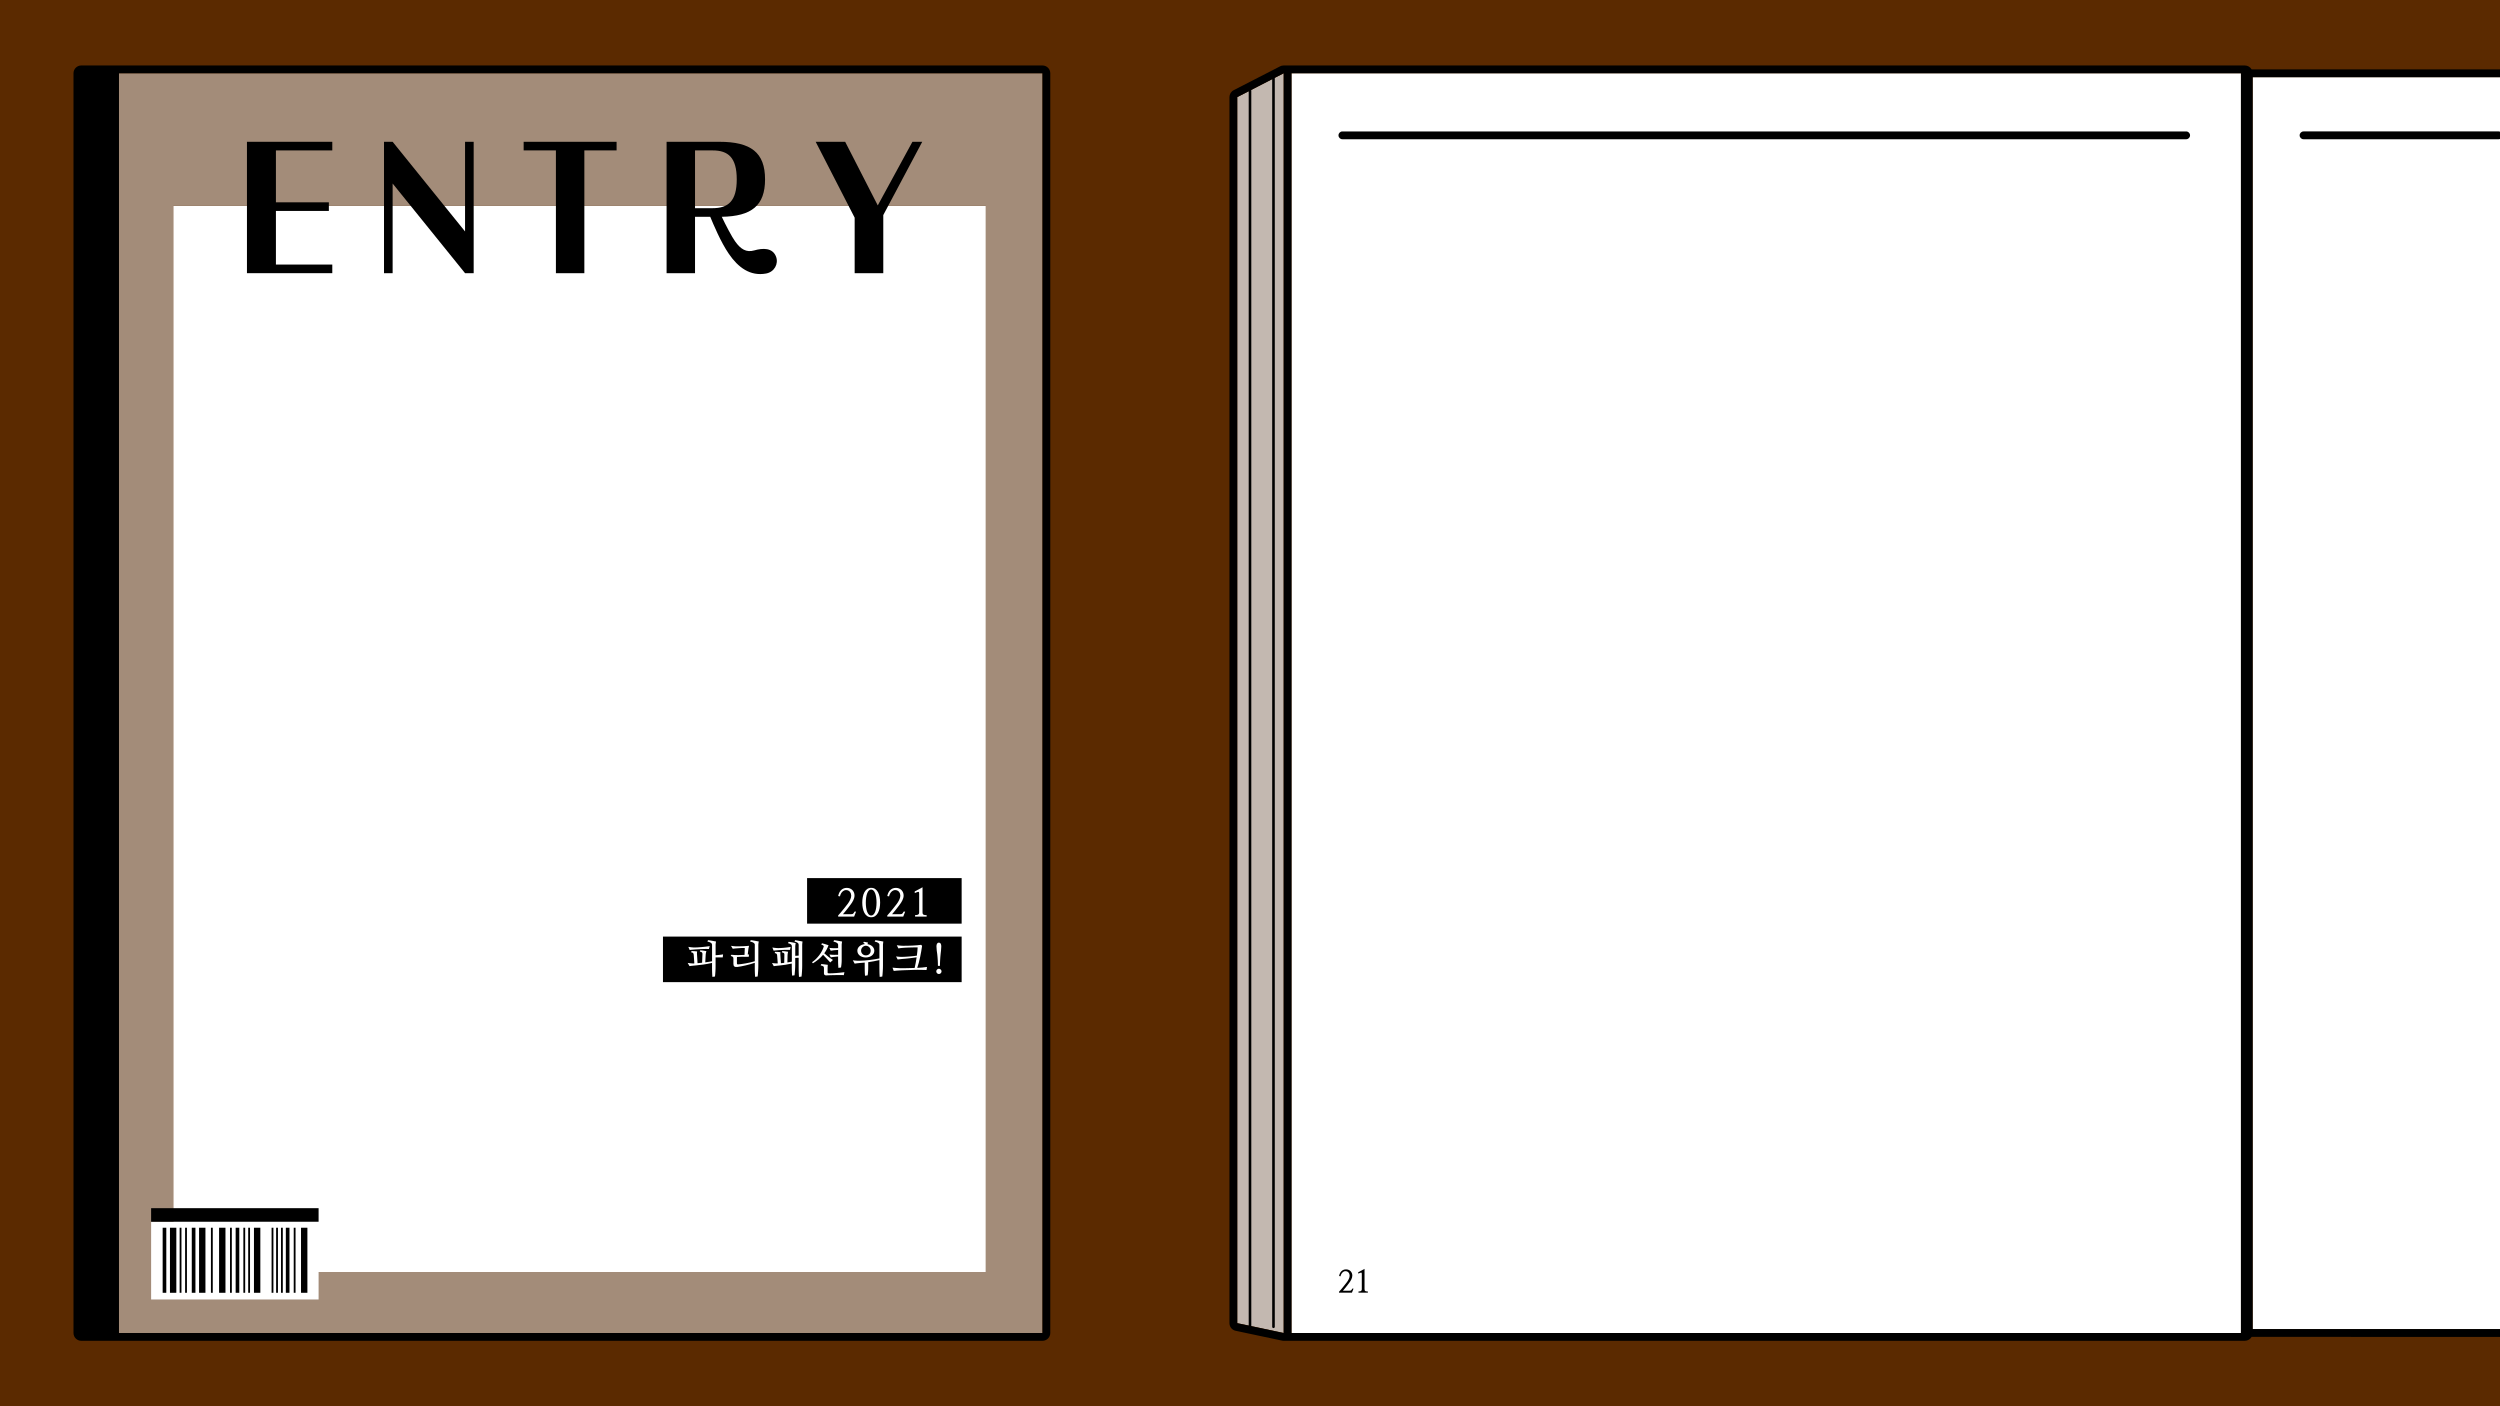 <?xml version="1.0" encoding="utf-8"?>
<!-- Generator: Adobe Illustrator 24.1.1, SVG Export Plug-In . SVG Version: 6.00 Build 0)  -->
<svg version="1.1" id="Layer_1" xmlns="http://www.w3.org/2000/svg" xmlns:xlink="http://www.w3.org/1999/xlink" x="0px" y="0px"
	 viewBox="0 0 960 540" style="enable-background:new 0 0 960 540;" xml:space="preserve">
<rect x="0" y="0" style="fill:#5B2A00;" width="960" height="540"/>
<g>
	<rect x="66.52" y="79.06" style="fill:#FFFFFF;" width="312.05" height="409.39"/>
	<path style="fill:#A38C79;" d="M45.68,28.14v483.73h354.63V28.14H45.68z M378.57,488.45H66.52V79.06h312.05V488.45z"/>
	<path d="M400.31,25.14H31.22c-1.66,0-3,1.34-3,3v483.73c0,1.65,1.34,3,3,3h369.09c1.65,0,3-1.35,3-3V28.14
		C403.31,26.48,401.96,25.14,400.31,25.14z M400.31,511.87H45.68V28.14h354.63V511.87z"/>
</g>
<g>
	<g>
		<path d="M127.6,104.9H94.83V54.45h32.77v3.31h-21.65v19.93h20.33V81h-20.33v20.59h21.65V104.9z"/>
		<path d="M150.77,54.45l27.81,34.43V54.45h3.31v50.45h-3.31l-27.81-34.43v34.43h-3.31V54.45H150.77z"/>
		<path d="M213.46,57.76h-12.38v-3.31h35.69v3.31h-12.38v47.14h-10.92V57.76z"/>
		<path d="M266.89,83.25v21.65h-10.92V54.45h20.26c12.12,0,17.55,4.1,17.55,14.43c0,10.06-5.16,14.17-16.62,14.37
			c1.46,3.11,3.97,7.88,5.1,9.4c2.18,3.11,4.37,4.37,7.35,3.51c3.24-0.93,7.08-1.13,8.41,2.45c0.99,2.71-0.66,5.83-3.84,6.42
			c-6.09,1.13-10.73-2.32-14.3-7.55c-3.11-4.5-5.96-11.39-7.15-14.23H266.89z M273.64,79.94c6.02,0,9.27-2.71,9.27-11.06
			s-3.24-11.12-9.27-11.12h-6.75v22.18H273.64z"/>
		<path d="M337.06,78.88l13.31-24.43h3.77l-14.96,28.14v22.31h-10.99V83.59l-14.96-29.13h11.32L337.06,78.88z"/>
	</g>
</g>
<g>
	<rect x="254.58" y="359.65" width="114.69" height="17.49"/>
	<rect x="309.92" y="337.19" width="59.35" height="17.49"/>
	<g>
		<g>
			<path style="fill:#FFFFFF;" d="M321.85,351.53c0.31-0.33,0.64-0.7,1-1.13c0.36-0.42,0.7-0.85,1.04-1.26
				c0.34-0.42,0.65-0.81,0.94-1.18s0.52-0.66,0.69-0.88c0.16-0.21,0.33-0.45,0.48-0.71c0.16-0.26,0.3-0.53,0.43-0.8
				s0.24-0.55,0.32-0.82s0.12-0.54,0.12-0.79c0-0.22-0.04-0.46-0.11-0.72c-0.07-0.26-0.19-0.49-0.35-0.71s-0.36-0.4-0.61-0.53
				s-0.56-0.21-0.92-0.21c-0.28,0-0.54,0.06-0.79,0.19c-0.25,0.13-0.48,0.3-0.69,0.51c-0.21,0.22-0.39,0.47-0.53,0.77
				c-0.15,0.3-0.26,0.62-0.33,0.95l-0.68-0.13c0.08-0.41,0.2-0.81,0.37-1.19c0.17-0.38,0.39-0.72,0.66-1
				c0.27-0.29,0.59-0.52,0.97-0.69s0.81-0.26,1.3-0.26c0.43,0,0.83,0.08,1.2,0.22c0.37,0.15,0.68,0.36,0.94,0.62
				s0.46,0.58,0.61,0.94c0.15,0.36,0.22,0.75,0.22,1.16c0,0.32-0.05,0.64-0.14,0.95c-0.09,0.32-0.21,0.63-0.35,0.93
				c-0.14,0.3-0.3,0.59-0.48,0.85c-0.17,0.27-0.34,0.5-0.51,0.72c-0.25,0.34-0.49,0.66-0.72,0.96c-0.23,0.3-0.46,0.6-0.7,0.9
				c-0.24,0.29-0.48,0.59-0.73,0.9c-0.25,0.3-0.52,0.62-0.81,0.96h2.88c0.23,0,0.42-0.01,0.56-0.02s0.27-0.05,0.38-0.12
				c0.11-0.06,0.2-0.16,0.3-0.3s0.2-0.32,0.33-0.56h0.59l-0.75,1.92h-6.13V351.53z"/>
			<path style="fill:#FFFFFF;" d="M331.11,346.6c0-0.74,0.07-1.45,0.2-2.14c0.13-0.68,0.33-1.29,0.61-1.81
				c0.27-0.52,0.63-0.94,1.06-1.25c0.43-0.31,0.95-0.47,1.55-0.47c0.61,0,1.13,0.15,1.56,0.46c0.43,0.31,0.79,0.72,1.07,1.24
				c0.28,0.52,0.48,1.12,0.61,1.81c0.13,0.68,0.2,1.4,0.2,2.14c0,0.75-0.07,1.47-0.2,2.15c-0.14,0.68-0.34,1.28-0.62,1.79
				c-0.28,0.52-0.64,0.93-1.07,1.24c-0.43,0.31-0.95,0.46-1.55,0.46c-0.6,0-1.11-0.15-1.55-0.46c-0.43-0.3-0.79-0.71-1.06-1.23
				c-0.27-0.52-0.48-1.11-0.61-1.79C331.17,348.07,331.11,347.36,331.11,346.6z M334.52,351.56c0.33,0,0.62-0.12,0.88-0.37
				c0.26-0.25,0.48-0.59,0.65-1.03c0.17-0.44,0.31-0.96,0.4-1.57c0.09-0.61,0.14-1.27,0.14-1.99c0-0.71-0.05-1.38-0.14-1.99
				c-0.09-0.62-0.22-1.15-0.4-1.6c-0.17-0.45-0.39-0.8-0.65-1.05c-0.26-0.26-0.55-0.38-0.88-0.38c-0.33,0-0.62,0.13-0.87,0.38
				s-0.46,0.6-0.64,1.05c-0.17,0.45-0.31,0.98-0.4,1.59c-0.09,0.61-0.14,1.28-0.14,2c0,0.72,0.05,1.39,0.14,2
				c0.09,0.61,0.23,1.14,0.4,1.58c0.18,0.44,0.39,0.78,0.64,1.03S334.2,351.56,334.52,351.56z"/>
			<path style="fill:#FFFFFF;" d="M340.71,351.53c0.31-0.33,0.64-0.7,1-1.13c0.36-0.42,0.7-0.85,1.04-1.26
				c0.34-0.42,0.65-0.81,0.94-1.18s0.52-0.66,0.69-0.88c0.16-0.21,0.33-0.45,0.48-0.71c0.16-0.26,0.3-0.53,0.43-0.8
				s0.24-0.55,0.32-0.82s0.12-0.54,0.12-0.79c0-0.22-0.04-0.46-0.11-0.72c-0.07-0.26-0.19-0.49-0.35-0.71s-0.36-0.4-0.61-0.53
				s-0.56-0.21-0.92-0.21c-0.28,0-0.54,0.06-0.79,0.19c-0.25,0.13-0.48,0.3-0.69,0.51c-0.21,0.22-0.39,0.47-0.53,0.77
				c-0.15,0.3-0.26,0.62-0.33,0.95l-0.68-0.13c0.08-0.41,0.2-0.81,0.37-1.19c0.17-0.38,0.39-0.72,0.66-1
				c0.27-0.29,0.59-0.52,0.97-0.69s0.81-0.26,1.3-0.26c0.43,0,0.83,0.08,1.2,0.22c0.37,0.15,0.68,0.36,0.94,0.62
				s0.46,0.58,0.61,0.94c0.15,0.36,0.22,0.75,0.22,1.16c0,0.32-0.05,0.64-0.14,0.95c-0.09,0.32-0.21,0.63-0.35,0.93
				c-0.14,0.3-0.3,0.59-0.48,0.85c-0.17,0.27-0.34,0.5-0.51,0.72c-0.25,0.34-0.49,0.66-0.72,0.96c-0.23,0.3-0.46,0.6-0.7,0.9
				c-0.24,0.29-0.48,0.59-0.73,0.9c-0.25,0.3-0.52,0.62-0.81,0.96h2.88c0.23,0,0.42-0.01,0.56-0.02s0.27-0.05,0.38-0.12
				c0.11-0.06,0.2-0.16,0.3-0.3s0.2-0.32,0.33-0.56h0.59l-0.75,1.92h-6.13V351.53z"/>
			<path style="fill:#FFFFFF;" d="M354.25,340.71v9.61c0,0.26,0.03,0.46,0.1,0.6c0.07,0.14,0.17,0.25,0.3,0.32s0.29,0.12,0.49,0.14
				c0.2,0.02,0.43,0.03,0.69,0.04v0.56h-4.44v-0.58c0.22-0.01,0.43-0.02,0.62-0.04c0.19-0.01,0.36-0.06,0.5-0.13
				c0.14-0.07,0.25-0.18,0.33-0.32c0.08-0.14,0.12-0.35,0.12-0.62v-7.04c0-0.24-0.01-0.42-0.04-0.55c-0.02-0.13-0.09-0.2-0.2-0.22
				c-0.11-0.02-0.28,0.01-0.51,0.09c-0.23,0.08-0.54,0.2-0.95,0.37v-0.64L354.25,340.71z"/>
			<path style="fill:#FFFFFF;" d="M270.82,369.54c0.46-0.06,0.91-0.12,1.35-0.19s0.86-0.14,1.26-0.22v-6.34
				c0-0.3-0.14-0.54-0.41-0.73c-0.27-0.19-0.73-0.36-1.37-0.51l0.22-0.53c0.24,0.03,0.5,0.06,0.79,0.11
				c0.28,0.04,0.57,0.09,0.85,0.14c0.28,0.05,0.54,0.1,0.79,0.15s0.47,0.09,0.65,0.12c-0.02,0.09-0.04,0.19-0.06,0.32
				c-0.02,0.13-0.04,0.25-0.05,0.38c-0.01,0.13-0.03,0.25-0.04,0.35c-0.01,0.11-0.01,0.18-0.01,0.23v3.99
				c0.2-0.01,0.43-0.03,0.67-0.05c0.25-0.02,0.5-0.05,0.75-0.08c0.26-0.03,0.51-0.06,0.75-0.09c0.25-0.03,0.48-0.07,0.7-0.11
				l-0.13,1.17c-0.17-0.01-0.38-0.01-0.61-0.01s-0.47,0-0.72,0s-0.49,0-0.74,0c-0.25,0-0.48,0-0.68,0v3.19
				c0,0.3-0.01,0.64-0.01,1.03s-0.03,0.78-0.05,1.17c-0.02,0.39-0.05,0.76-0.08,1.11c-0.03,0.35-0.06,0.63-0.09,0.85l-1,0.13
				c-0.02-0.15-0.04-0.36-0.05-0.62s-0.03-0.54-0.04-0.83c-0.01-0.29-0.02-0.6-0.03-0.91s-0.01-0.61-0.01-0.89v-2.11
				c-1.14,0.26-2.26,0.47-3.36,0.63c-1.1,0.16-2.11,0.28-3.01,0.35c-0.11,0.01-0.26,0.02-0.45,0.04c-0.19,0.01-0.4,0.03-0.61,0.06
				c-0.22,0.02-0.43,0.05-0.65,0.07c-0.22,0.02-0.41,0.05-0.57,0.08l-0.71-1.23c0.15,0.03,0.34,0.06,0.55,0.08
				c0.21,0.02,0.43,0.05,0.64,0.07c0.22,0.02,0.43,0.04,0.63,0.05c0.2,0.01,0.37,0.01,0.49,0c0.05,0,0.09,0,0.13,0
				c0.04,0,0.08,0,0.12-0.01l-0.23-3.24c-0.02-0.28-0.09-0.51-0.2-0.68c-0.12-0.17-0.38-0.28-0.78-0.32l0.1-0.51
				c0.28,0,0.63,0.01,1.05,0.04c0.42,0.02,0.8,0.06,1.13,0.11c-0.05,0.17-0.07,0.39-0.07,0.66c0,0.27,0.02,0.49,0.04,0.67l0.19,3.18
				c0.6-0.05,1.18-0.11,1.75-0.17l0.13-3.25c0.01-0.15,0-0.29-0.02-0.4c-0.02-0.11-0.07-0.2-0.14-0.28
				c-0.07-0.08-0.18-0.14-0.31-0.2c-0.14-0.06-0.31-0.11-0.53-0.16l0.16-0.49c0.29,0.03,0.64,0.06,1.05,0.11s0.85,0.11,1.3,0.21
				c-0.08,0.25-0.14,0.49-0.18,0.73c-0.04,0.24-0.07,0.41-0.08,0.53L270.82,369.54z M272.24,364.41c-0.4-0.02-0.84-0.02-1.34-0.01
				c-0.5,0.01-0.99,0.03-1.48,0.05c-0.49,0.02-0.95,0.05-1.39,0.08s-0.78,0.05-1.04,0.06c-0.12,0.01-0.27,0.02-0.46,0.04
				c-0.19,0.01-0.4,0.03-0.61,0.05s-0.42,0.04-0.61,0.06c-0.2,0.02-0.36,0.04-0.48,0.06l-0.51-1.21c0.13,0.03,0.31,0.06,0.52,0.09
				c0.21,0.03,0.43,0.06,0.65,0.08s0.44,0.04,0.66,0.06c0.22,0.01,0.4,0.02,0.54,0.02c0.34,0,0.73-0.01,1.19-0.04
				c0.45-0.03,0.93-0.07,1.45-0.11c0.51-0.04,1.04-0.1,1.58-0.16c0.54-0.06,1.08-0.13,1.61-0.21L272.24,364.41z"/>
			<path style="fill:#FFFFFF;" d="M286,364.03c-0.17-0.01-0.37-0.01-0.59-0.01s-0.44,0.01-0.66,0.02c-0.22,0.01-0.44,0.02-0.66,0.04
				c-0.22,0.02-0.42,0.03-0.59,0.04c-0.11,0.01-0.24,0.02-0.41,0.03c-0.17,0.01-0.35,0.02-0.55,0.04c-0.2,0.02-0.4,0.04-0.6,0.06
				c-0.2,0.02-0.39,0.05-0.56,0.08l-0.69-1.14c0.12,0.02,0.27,0.04,0.46,0.07c0.19,0.03,0.39,0.05,0.59,0.07
				c0.21,0.02,0.41,0.04,0.62,0.05c0.21,0.01,0.39,0.02,0.54,0.02c0.26,0,0.58,0,0.96-0.01c0.38,0,0.79-0.01,1.21-0.03
				c0.43-0.01,0.87-0.04,1.32-0.07c0.45-0.03,0.87-0.06,1.26-0.1c-0.02,0.06-0.04,0.14-0.07,0.24c-0.02,0.1-0.05,0.21-0.07,0.32
				c-0.02,0.11-0.05,0.21-0.07,0.31s-0.03,0.17-0.04,0.22l-0.27,2.27c0.09-0.01,0.17-0.02,0.25-0.02c0.08,0,0.17-0.01,0.25-0.02
				l-0.12,0.91c-1.08-0.05-1.98-0.06-2.69-0.03c-0.71,0.03-1.32,0.06-1.82,0.09c0,0.08,0,0.15-0.01,0.23
				c-0.01,0.08-0.01,0.15-0.01,0.23v1.97c0,0.13,0.04,0.24,0.11,0.32c0.07,0.08,0.17,0.12,0.28,0.11c0.36-0.03,0.79-0.08,1.31-0.14
				s1.06-0.15,1.64-0.26c0.58-0.11,1.17-0.23,1.78-0.36s1.19-0.29,1.74-0.46v-6.34c0-0.3-0.14-0.54-0.43-0.73
				c-0.28-0.19-0.74-0.36-1.38-0.51l0.26-0.53c0.23,0.03,0.49,0.06,0.77,0.11c0.28,0.04,0.56,0.09,0.84,0.14
				c0.28,0.05,0.55,0.1,0.8,0.15c0.26,0.05,0.48,0.09,0.67,0.12c-0.02,0.09-0.04,0.19-0.06,0.32c-0.02,0.13-0.04,0.25-0.06,0.38
				c-0.02,0.13-0.03,0.25-0.04,0.35c-0.01,0.11-0.01,0.18-0.01,0.23v8.01c0,0.3-0.01,0.64-0.02,1.03s-0.03,0.78-0.06,1.17
				c-0.02,0.39-0.05,0.76-0.08,1.11c-0.03,0.35-0.06,0.63-0.1,0.85l-0.97,0.13c-0.02-0.15-0.04-0.36-0.05-0.62
				c-0.01-0.26-0.03-0.54-0.04-0.83s-0.02-0.6-0.03-0.91c-0.01-0.31-0.01-0.61-0.01-0.89v-2.14c-0.49,0.17-1.05,0.35-1.67,0.52
				c-0.62,0.17-1.24,0.33-1.86,0.48c-0.62,0.14-1.21,0.27-1.78,0.38c-0.56,0.11-1.04,0.18-1.44,0.22c-0.53,0.05-0.91-0.03-1.13-0.22
				c-0.22-0.2-0.33-0.53-0.33-0.99v-1.91c0-0.17-0.01-0.32-0.04-0.43c-0.02-0.12-0.07-0.21-0.14-0.29c-0.07-0.08-0.18-0.14-0.31-0.2
				c-0.14-0.06-0.32-0.12-0.55-0.19l0.25-0.46c0.92,0.11,1.81,0.15,2.66,0.14c0.85-0.01,1.65-0.04,2.4-0.09L286,364.03z"/>
			<path style="fill:#FFFFFF;" d="M302.36,369.57c0.29-0.05,0.58-0.09,0.86-0.14c0.28-0.04,0.57-0.09,0.85-0.14v-5.92
				c0-0.14-0.02-0.27-0.07-0.39c-0.04-0.12-0.12-0.22-0.23-0.32s-0.26-0.18-0.46-0.26c-0.19-0.08-0.43-0.15-0.72-0.23l0.26-0.52
				c0.46,0.06,0.93,0.13,1.42,0.22c0.48,0.09,0.91,0.19,1.27,0.28c-0.02,0.09-0.04,0.19-0.06,0.32c-0.02,0.13-0.04,0.25-0.05,0.38
				c-0.01,0.13-0.03,0.24-0.04,0.35s-0.01,0.18-0.01,0.23v3.61c0.23-0.01,0.45-0.02,0.66-0.04c0.21-0.01,0.43-0.03,0.65-0.05v-4.16
				c0-0.3-0.11-0.54-0.34-0.73c-0.23-0.19-0.65-0.36-1.26-0.51l0.23-0.53c0.23,0.03,0.48,0.07,0.74,0.12
				c0.26,0.05,0.52,0.1,0.77,0.14c0.26,0.05,0.5,0.1,0.73,0.14s0.44,0.09,0.62,0.13c-0.02,0.09-0.04,0.19-0.05,0.32
				c-0.01,0.13-0.03,0.25-0.04,0.38c-0.01,0.13-0.02,0.24-0.03,0.35c-0.01,0.11-0.01,0.18-0.01,0.23v8.01c0,0.3-0.01,0.64-0.02,1.02
				c-0.01,0.38-0.03,0.76-0.06,1.15c-0.02,0.39-0.05,0.75-0.08,1.11c-0.03,0.35-0.06,0.65-0.1,0.89l-0.98,0.13
				c-0.02-0.18-0.03-0.4-0.04-0.66c-0.01-0.26-0.02-0.53-0.04-0.82c-0.01-0.29-0.02-0.59-0.03-0.9c0-0.3-0.01-0.59-0.01-0.87v-4.1
				c-0.22,0.01-0.44,0.02-0.66,0.02c-0.22,0-0.44,0.02-0.66,0.04v2.49c0,0.3-0.01,0.64-0.02,1.02c-0.01,0.38-0.03,0.76-0.06,1.15
				c-0.02,0.39-0.05,0.76-0.09,1.11c-0.03,0.36-0.07,0.66-0.09,0.9l-0.94,0.12c-0.02-0.18-0.03-0.4-0.04-0.66
				c-0.01-0.26-0.02-0.53-0.04-0.82s-0.02-0.58-0.03-0.89c0-0.3-0.01-0.59-0.01-0.87v-1.39c-0.85,0.18-1.67,0.34-2.46,0.46
				c-0.79,0.13-1.55,0.22-2.27,0.29c-0.11,0.01-0.25,0.02-0.43,0.04c-0.18,0.01-0.37,0.03-0.58,0.06s-0.42,0.05-0.63,0.07
				c-0.21,0.02-0.4,0.05-0.55,0.08l-0.68-1.23c0.14,0.03,0.31,0.06,0.51,0.08c0.19,0.02,0.39,0.04,0.59,0.06s0.4,0.02,0.59,0.03
				c0.19,0,0.37,0,0.52-0.01l-0.22-2.93c-0.01-0.14-0.03-0.27-0.05-0.38c-0.02-0.11-0.07-0.21-0.13-0.3
				c-0.06-0.09-0.15-0.16-0.27-0.22c-0.12-0.06-0.28-0.1-0.48-0.12l0.09-0.49c0.28,0,0.62,0.01,1.02,0.03
				c0.4,0.02,0.76,0.05,1.09,0.1c-0.02,0.09-0.03,0.19-0.04,0.3c-0.01,0.12-0.01,0.23-0.01,0.35c0,0.12,0,0.24,0.01,0.36
				c0,0.12,0.01,0.23,0.02,0.33l0.19,2.9c0.22-0.02,0.44-0.04,0.64-0.06c0.21-0.02,0.42-0.05,0.63-0.08l0.06-3.05
				c0.01-0.15,0-0.28-0.01-0.39c-0.02-0.11-0.06-0.19-0.14-0.27s-0.18-0.13-0.31-0.18c-0.14-0.05-0.31-0.1-0.53-0.14l0.2-0.49
				c0.28,0.03,0.61,0.06,0.99,0.09s0.79,0.09,1.22,0.17c-0.07,0.24-0.12,0.48-0.14,0.72c-0.03,0.24-0.05,0.42-0.06,0.53
				L302.36,369.57z M303.36,364.75c-0.34-0.01-0.71-0.01-1.11-0.01c-0.4,0-0.79,0.01-1.18,0.02c-0.39,0.02-0.74,0.03-1.08,0.05
				c-0.33,0.02-0.6,0.03-0.82,0.04c-0.12,0.01-0.27,0.02-0.45,0.04c-0.18,0.01-0.38,0.03-0.58,0.05c-0.2,0.02-0.4,0.04-0.59,0.06
				c-0.19,0.02-0.34,0.05-0.47,0.06l-0.49-1.21c0.13,0.03,0.3,0.06,0.51,0.08c0.2,0.02,0.41,0.05,0.62,0.07
				c0.21,0.02,0.42,0.04,0.62,0.06c0.2,0.01,0.38,0.02,0.52,0.02c0.21,0,0.49-0.01,0.84-0.03c0.35-0.02,0.73-0.05,1.15-0.08
				c0.42-0.03,0.86-0.08,1.34-0.14c0.47-0.06,0.94-0.13,1.42-0.2L303.36,364.75z"/>
			<path style="fill:#FFFFFF;" d="M316.51,366.06c0.48,0.43,1,0.87,1.55,1.31c0.55,0.44,1.15,0.86,1.8,1.26l-1.05,0.95
				c-0.46-0.5-0.92-0.99-1.36-1.47c-0.44-0.48-0.91-0.97-1.4-1.47c-0.54,0.66-1.13,1.25-1.78,1.78c-0.65,0.53-1.35,1.03-2.1,1.5
				l-0.35-0.43c0.54-0.37,1.05-0.79,1.52-1.26c0.48-0.48,0.91-0.98,1.3-1.5c0.39-0.52,0.72-1.05,1-1.59
				c0.28-0.54,0.49-1.05,0.64-1.53c0.05-0.16,0.06-0.27,0.04-0.33c-0.02-0.06-0.06-0.1-0.09-0.13c-0.08-0.08-0.2-0.15-0.36-0.23
				s-0.34-0.16-0.53-0.26l0.32-0.45c0.4,0.11,0.83,0.23,1.27,0.36c0.44,0.14,0.85,0.27,1.23,0.4
				C317.74,364.12,317.2,365.15,316.51,366.06z M324.03,374.44c-0.59-0.01-1.18-0.01-1.79-0.01s-1.2,0-1.78,0.01
				c-0.58,0.01-1.14,0.02-1.66,0.04c-0.53,0.02-1,0.04-1.44,0.07c-0.35,0.02-0.59-0.05-0.74-0.2c-0.15-0.15-0.22-0.34-0.22-0.55
				v-1.83c0-0.21-0.01-0.38-0.03-0.51c-0.02-0.13-0.07-0.24-0.16-0.33s-0.21-0.16-0.38-0.22c-0.17-0.06-0.4-0.13-0.7-0.2l0.26-0.52
				c0.14,0.02,0.33,0.04,0.55,0.06c0.22,0.02,0.45,0.05,0.69,0.08c0.24,0.03,0.46,0.06,0.69,0.09c0.22,0.03,0.4,0.05,0.55,0.07
				c-0.01,0.13-0.02,0.3-0.04,0.53c-0.02,0.23-0.03,0.43-0.03,0.61v1.71c0,0.18,0.03,0.3,0.09,0.34c0.06,0.04,0.18,0.07,0.38,0.08
				c0.37,0.01,0.8,0,1.31-0.02c0.51-0.02,1.04-0.06,1.6-0.1c0.55-0.04,1.1-0.09,1.64-0.15c0.54-0.06,1.02-0.12,1.43-0.17
				L324.03,374.44z M321.83,364.77c-0.54,0.02-1.07,0.06-1.59,0.12c-0.52,0.06-0.93,0.13-1.24,0.2l-0.53-1.11
				c0.1,0.02,0.22,0.04,0.38,0.05c0.15,0.01,0.32,0.03,0.51,0.04c0.18,0.01,0.37,0.02,0.55,0.03c0.18,0,0.35,0.01,0.49,0.01
				c0.19-0.01,0.42-0.01,0.67-0.01c0.26,0,0.51,0,0.77-0.01v-1.29c0-0.3-0.14-0.54-0.43-0.73c-0.28-0.19-0.74-0.36-1.38-0.51
				l0.26-0.53c0.23,0.03,0.49,0.06,0.77,0.11c0.28,0.04,0.56,0.09,0.84,0.14c0.28,0.05,0.55,0.1,0.8,0.15
				c0.26,0.05,0.48,0.09,0.67,0.12c-0.02,0.09-0.04,0.19-0.06,0.32c-0.02,0.13-0.04,0.25-0.05,0.38c-0.01,0.13-0.03,0.25-0.04,0.35
				c-0.01,0.11-0.01,0.18-0.01,0.23v5.91c0,0.22-0.01,0.46-0.02,0.71c-0.01,0.25-0.03,0.5-0.06,0.76c-0.02,0.26-0.05,0.5-0.09,0.72
				c-0.03,0.23-0.07,0.42-0.09,0.59l-1,0.16c-0.02-0.12-0.03-0.27-0.04-0.48c-0.01-0.2-0.02-0.42-0.04-0.66
				c-0.01-0.24-0.02-0.47-0.03-0.71c0-0.24-0.01-0.44-0.01-0.61v-1.91c-0.27,0.02-0.54,0.04-0.81,0.06
				c-0.27,0.02-0.53,0.04-0.77,0.07c-0.25,0.03-0.47,0.06-0.69,0.09s-0.4,0.06-0.55,0.1l-0.53-1.1c0.1,0.02,0.22,0.04,0.38,0.05
				c0.15,0.01,0.32,0.03,0.51,0.04c0.18,0.01,0.37,0.02,0.55,0.03c0.18,0,0.35,0.01,0.49,0.01c0.19-0.01,0.41-0.01,0.66-0.01
				s0.51,0,0.77-0.01V364.77z"/>
			<path style="fill:#FFFFFF;" d="M333.4,371.32c0,0.25-0.01,0.52-0.01,0.81s-0.02,0.58-0.04,0.87c-0.02,0.29-0.04,0.57-0.07,0.83
				c-0.03,0.26-0.06,0.5-0.1,0.7l-1.01,0.16c-0.02-0.16-0.04-0.37-0.05-0.61s-0.03-0.5-0.04-0.77c-0.01-0.26-0.02-0.53-0.02-0.79
				c0-0.26-0.01-0.5-0.01-0.72v-2.17c-0.28,0.03-0.55,0.06-0.82,0.08s-0.52,0.05-0.77,0.06c-0.11,0.01-0.25,0.02-0.44,0.04
				c-0.19,0.02-0.39,0.04-0.61,0.06s-0.43,0.05-0.65,0.08c-0.22,0.03-0.41,0.06-0.57,0.09l-0.71-1.29c0.15,0.03,0.33,0.05,0.53,0.07
				c0.2,0.02,0.41,0.04,0.63,0.06c0.22,0.02,0.43,0.03,0.63,0.04s0.39,0.01,0.55,0.01c0.66-0.01,1.35-0.04,2.04-0.09
				c0.7-0.05,1.39-0.12,2.07-0.2s1.34-0.18,1.98-0.28s1.24-0.22,1.78-0.33v-5.23c0-0.3-0.14-0.54-0.43-0.73
				c-0.28-0.19-0.74-0.36-1.38-0.51l0.25-0.53c0.23,0.03,0.49,0.06,0.77,0.11c0.28,0.04,0.56,0.09,0.84,0.14
				c0.28,0.05,0.55,0.1,0.8,0.15c0.26,0.05,0.47,0.09,0.66,0.12c-0.02,0.09-0.04,0.19-0.05,0.32c-0.01,0.13-0.03,0.25-0.04,0.38
				c-0.01,0.13-0.03,0.25-0.04,0.35c-0.01,0.11-0.01,0.18-0.01,0.23v8.01c0,0.3-0.01,0.64-0.02,1.03s-0.03,0.78-0.06,1.17
				c-0.02,0.39-0.05,0.76-0.08,1.11c-0.03,0.35-0.06,0.63-0.1,0.85l-1,0.13c-0.01-0.15-0.02-0.36-0.04-0.62s-0.03-0.54-0.04-0.83
				c-0.01-0.29-0.02-0.6-0.02-0.91s-0.01-0.61-0.01-0.89v-3.21c-0.68,0.16-1.39,0.31-2.12,0.45s-1.45,0.26-2.17,0.36V371.32z
				 M333.11,362.56c0.39,0.06,0.74,0.16,1.06,0.31s0.6,0.34,0.83,0.56c0.23,0.23,0.41,0.48,0.54,0.76c0.13,0.28,0.2,0.57,0.2,0.88
				c0,0.38-0.08,0.72-0.25,1.04c-0.17,0.32-0.4,0.59-0.69,0.82c-0.29,0.23-0.64,0.41-1.04,0.54c-0.4,0.13-0.83,0.2-1.29,0.2
				c-0.47,0-0.91-0.07-1.31-0.2c-0.4-0.13-0.74-0.31-1.03-0.54c-0.29-0.23-0.51-0.51-0.67-0.82s-0.24-0.66-0.24-1.04
				c0-0.33,0.07-0.64,0.21-0.92s0.33-0.55,0.59-0.77c0.25-0.23,0.55-0.41,0.9-0.56c0.35-0.15,0.73-0.24,1.14-0.27
				c-0.03-0.22-0.21-0.38-0.55-0.48l0.2-0.43c0.11,0.02,0.23,0.04,0.37,0.06s0.28,0.05,0.43,0.08c0.15,0.03,0.3,0.06,0.44,0.09
				c0.14,0.03,0.27,0.06,0.39,0.09c-0.05,0.11-0.09,0.21-0.13,0.31C333.16,362.36,333.13,362.46,333.11,362.56z M334.34,365.04
				c0-0.26-0.05-0.5-0.15-0.73c-0.1-0.23-0.24-0.42-0.4-0.59c-0.17-0.17-0.36-0.3-0.59-0.4c-0.22-0.1-0.46-0.15-0.71-0.15
				c-0.24,0-0.47,0.05-0.69,0.15c-0.22,0.1-0.42,0.24-0.59,0.4c-0.17,0.17-0.3,0.37-0.4,0.59c-0.1,0.23-0.15,0.47-0.15,0.73
				c0,0.28,0.05,0.53,0.15,0.75c0.1,0.22,0.23,0.41,0.4,0.57c0.16,0.16,0.36,0.28,0.58,0.37s0.46,0.13,0.71,0.13
				c0.26,0,0.5-0.04,0.73-0.13c0.23-0.09,0.42-0.21,0.59-0.37c0.16-0.16,0.29-0.35,0.39-0.57
				C334.29,365.57,334.34,365.32,334.34,365.04z"/>
			<path style="fill:#FFFFFF;" d="M351.23,371.69c0.14-0.59,0.28-1.23,0.4-1.94c0.13-0.7,0.24-1.42,0.35-2.14
				c-0.42,0.06-0.86,0.12-1.31,0.18c-0.45,0.06-0.88,0.12-1.31,0.17s-0.82,0.09-1.19,0.13s-0.69,0.07-0.95,0.09
				c-0.14,0.01-0.32,0.02-0.53,0.04c-0.21,0.02-0.43,0.04-0.66,0.07s-0.46,0.06-0.7,0.08c-0.24,0.02-0.45,0.05-0.63,0.08l-0.62-1.17
				c0.18,0.02,0.39,0.04,0.61,0.06s0.44,0.04,0.66,0.06c0.22,0.01,0.43,0.03,0.64,0.04c0.2,0.01,0.38,0.01,0.52,0
				c0.38-0.01,0.79-0.03,1.24-0.05c0.45-0.02,0.92-0.06,1.42-0.1c0.49-0.04,0.98-0.09,1.48-0.14c0.5-0.05,0.97-0.11,1.42-0.17
				c0.09-0.61,0.15-1.19,0.2-1.73c0.05-0.55,0.08-1.04,0.1-1.46c-0.36,0-0.76,0-1.2,0.01s-0.89,0.01-1.33,0.03
				c-0.44,0.01-0.87,0.03-1.28,0.04c-0.41,0.01-0.76,0.03-1.05,0.05c-0.14,0.01-0.32,0.02-0.53,0.04c-0.21,0.01-0.43,0.03-0.66,0.05
				c-0.23,0.02-0.46,0.05-0.7,0.08s-0.45,0.07-0.64,0.11l-0.62-1.23c0.18,0.02,0.39,0.04,0.61,0.07c0.22,0.03,0.44,0.05,0.66,0.07
				c0.22,0.02,0.43,0.04,0.63,0.05c0.2,0.01,0.38,0.02,0.53,0.02c0.52,0,1.09-0.01,1.71-0.02c0.62-0.01,1.24-0.04,1.87-0.06
				c0.63-0.03,1.23-0.07,1.81-0.12c0.58-0.05,1.09-0.11,1.52-0.17l0.38,0.38c-0.09,0.64-0.19,1.32-0.32,2.05
				c-0.13,0.73-0.27,1.47-0.42,2.22s-0.33,1.48-0.52,2.2c-0.19,0.72-0.4,1.39-0.61,2c0.65-0.03,1.3-0.07,1.97-0.14
				c0.66-0.06,1.26-0.13,1.78-0.21l-0.17,1.17c-0.39-0.02-0.89-0.03-1.5-0.04c-0.62-0.01-1.25-0.02-1.89-0.03
				c-0.27,0-0.6,0-0.98,0.01c-0.39,0.01-0.8,0.02-1.25,0.04c-0.45,0.02-0.91,0.03-1.37,0.05c-0.47,0.01-0.91,0.03-1.34,0.04
				c-0.42,0.01-0.81,0.03-1.15,0.05c-0.34,0.02-0.61,0.03-0.8,0.04c-0.37,0.02-0.76,0.05-1.17,0.08c-0.41,0.03-0.8,0.07-1.16,0.12
				l-0.46-1.26c0.43,0.05,0.89,0.09,1.38,0.12c0.49,0.03,0.95,0.06,1.39,0.08c0.29,0.01,0.67,0.01,1.14,0.01
				c0.47,0,0.98-0.01,1.51-0.02c0.53-0.01,1.07-0.02,1.62-0.04C350.31,371.71,350.8,371.7,351.23,371.69z"/>
			<path style="fill:#FFFFFF;" d="M360.53,372c0.28,0,0.52,0.1,0.72,0.3c0.2,0.2,0.3,0.43,0.3,0.7c0,0.28-0.1,0.52-0.3,0.72
				c-0.2,0.2-0.44,0.3-0.72,0.3c-0.27,0-0.5-0.1-0.7-0.3c-0.2-0.2-0.3-0.44-0.3-0.72c0-0.27,0.1-0.5,0.3-0.7
				C360.03,372.09,360.26,372,360.53,372z M359.9,366.36c-0.07-0.48-0.14-0.96-0.2-1.42s-0.1-0.98-0.1-1.52
				c0-0.18,0.01-0.36,0.04-0.53c0.03-0.17,0.08-0.32,0.15-0.46c0.07-0.13,0.17-0.24,0.28-0.33c0.12-0.08,0.26-0.12,0.43-0.12
				c0.19,0,0.35,0.04,0.47,0.12c0.12,0.08,0.22,0.19,0.29,0.33c0.07,0.14,0.12,0.29,0.15,0.47c0.03,0.18,0.04,0.36,0.04,0.54
				c0,0.53-0.03,1.02-0.09,1.48c-0.06,0.46-0.11,0.93-0.16,1.41c-0.05,0.41-0.09,0.85-0.12,1.29c-0.03,0.45-0.06,0.88-0.08,1.29
				c-0.02,0.41-0.04,0.79-0.05,1.14c-0.01,0.35-0.01,0.63-0.01,0.85h-0.78c0-0.21,0-0.49-0.01-0.84c0-0.35-0.02-0.73-0.04-1.14
				c-0.02-0.41-0.05-0.84-0.09-1.29C360,367.19,359.95,366.76,359.9,366.36z"/>
		</g>
	</g>
</g>
<g>
	<rect x="58.03" y="469.15" style="fill:#FFFFFF;" width="64.31" height="29.85"/>
	<rect x="58.03" y="463.94" width="64.31" height="5.21"/>
	<g>
		<rect x="62.46" y="471.45" width="1.4" height="24.98"/>
		<rect x="73.64" y="471.45" width="1.41" height="24.98"/>
		<rect x="90.49" y="471.45" width="1.4" height="24.98"/>
		<rect x="109.76" y="471.45" width="1.4" height="24.98"/>
		<rect x="68.98" y="471.45" width="0.7" height="24.98"/>
		<rect x="95.31" y="471.45" width="0.7" height="24.98"/>
		<rect x="71.08" y="471.45" width="0.7" height="24.98"/>
		<rect x="93.45" y="471.45" width="0.7" height="24.98"/>
		<rect x="88.32" y="471.45" width="0.7" height="24.98"/>
		<rect x="112.79" y="471.45" width="0.7" height="24.98"/>
		<rect x="107.9" y="471.45" width="0.7" height="24.98"/>
		<rect x="106.03" y="471.45" width="0.7" height="24.98"/>
		<rect x="81" y="471.45" width="0.7" height="24.98"/>
		<rect x="65.26" y="471.45" width="2.45" height="24.98"/>
		<rect x="104.29" y="471.45" width="0.7" height="24.98"/>
		<rect x="97.52" y="471.45" width="2.45" height="24.98"/>
		<rect x="115.59" y="471.45" width="2.45" height="24.98"/>
		<rect x="84.13" y="471.45" width="2.45" height="24.98"/>
		<rect x="76.44" y="471.45" width="2.45" height="24.98"/>
	</g>
</g>
<g>
	<g>
		<rect x="495.93" y="28.14" style="fill:#FFFFFF;" width="364.59" height="483.73"/>
	</g>
	<g>
		<g>
			<polygon style="fill:#C3B8B0;" points="492.93,28.14 492.93,511.87 489.93,511.23 475.11,508.09 475.11,37.29 489.93,29.68 			
				"/>
		</g>
		<g>
			<path d="M839.48,53.47h-324c-0.83,0-1.5-0.67-1.5-1.5s0.67-1.5,1.5-1.5h324c0.83,0,1.5,0.67,1.5,1.5S840.31,53.47,839.48,53.47z"
				/>
		</g>
		<g>
			<rect x="865.02" y="29.64" style="fill:#FFFFFF;" width="94.98" height="480.73"/>
			<path d="M960,510.37h-94.98V29.64H960v-3h-95.38c-0.52-0.9-1.49-1.5-2.6-1.5H492.93c-0.25,0-0.49,0.03-0.73,0.09
				c-0.11,0.03-0.21,0.06-0.31,0.1c-0.11,0.04-0.22,0.08-0.33,0.14l-0.07,0.04l-17.76,9.12c-1,0.51-1.62,1.54-1.62,2.66v470.8
				c0,1.42,0.99,2.64,2.37,2.93l17.73,3.76l0.1,0.02c0.1,0.03,0.2,0.04,0.31,0.05c0.1,0.02,0.2,0.02,0.31,0.02h369.09
				c1.11,0,2.08-0.61,2.6-1.5H960c0.82,0,1.5-0.67,1.5-1.5C961.5,511.04,960.82,510.37,960,510.37z M479.5,509.02l-4.39-0.93V37.29
				l4.39-2.25V509.02z M492.93,511.87l-3-0.64l-9.43-2V34.78c0-0.08-0.02-0.16-0.06-0.23l8.08-4.15v479.09c0,0.27,0.22,0.5,0.5,0.5
				c0.27,0,0.5-0.23,0.5-0.5V29.89l0.41-0.21l3-1.54V511.87z M860.52,511.87H495.93V28.14h364.59V511.87z"/>
		</g>
		<g>
			<path d="M960,50.55v2.84c-0.15,0.05-0.31,0.08-0.47,0.08h-74.97c-0.83,0-1.5-0.67-1.5-1.5c0-0.82,0.67-1.5,1.5-1.5h74.97
				C959.69,50.47,959.85,50.5,960,50.55z"/>
		</g>
	</g>
</g>
<g>
	<path d="M514.2,496.02c0.25-0.27,0.52-0.57,0.81-0.91s0.57-0.69,0.84-1.03s0.53-0.66,0.76-0.96s0.42-0.54,0.56-0.71
		c0.13-0.17,0.26-0.36,0.39-0.57s0.25-0.43,0.35-0.65s0.19-0.45,0.26-0.67s0.1-0.44,0.1-0.64c0-0.18-0.03-0.37-0.09-0.58
		s-0.15-0.4-0.28-0.57s-0.29-0.32-0.5-0.43s-0.45-0.17-0.75-0.17c-0.23,0-0.44,0.05-0.64,0.15s-0.39,0.24-0.56,0.42
		s-0.31,0.38-0.43,0.63s-0.21,0.5-0.26,0.77l-0.55-0.11c0.06-0.34,0.16-0.66,0.3-0.97s0.31-0.58,0.53-0.81s0.48-0.42,0.79-0.56
		s0.66-0.21,1.05-0.21c0.35,0,0.68,0.06,0.97,0.18s0.55,0.29,0.76,0.5s0.38,0.47,0.5,0.76s0.18,0.61,0.18,0.94
		c0,0.26-0.04,0.52-0.11,0.77s-0.17,0.51-0.29,0.76s-0.25,0.48-0.39,0.69s-0.28,0.41-0.41,0.58c-0.2,0.27-0.4,0.53-0.59,0.78
		s-0.38,0.49-0.57,0.73s-0.39,0.48-0.59,0.73s-0.42,0.51-0.66,0.78h2.33c0.19,0,0.34-0.01,0.46-0.02s0.22-0.04,0.3-0.09
		s0.17-0.13,0.24-0.24s0.16-0.26,0.26-0.46h0.48l-0.61,1.56h-4.97V496.02z"/>
	<path d="M523.98,487.24v7.79c0,0.21,0.03,0.37,0.08,0.49s0.13,0.2,0.24,0.26s0.24,0.1,0.4,0.11s0.35,0.03,0.56,0.04v0.46h-3.6
		v-0.47c0.18-0.01,0.35-0.02,0.5-0.03s0.29-0.05,0.4-0.11s0.2-0.15,0.27-0.26s0.1-0.29,0.1-0.5v-5.71c0-0.2-0.01-0.34-0.03-0.45
		s-0.07-0.16-0.16-0.18s-0.23,0.01-0.41,0.08s-0.44,0.17-0.77,0.3v-0.52L523.98,487.24z"/>
</g>
</svg>
